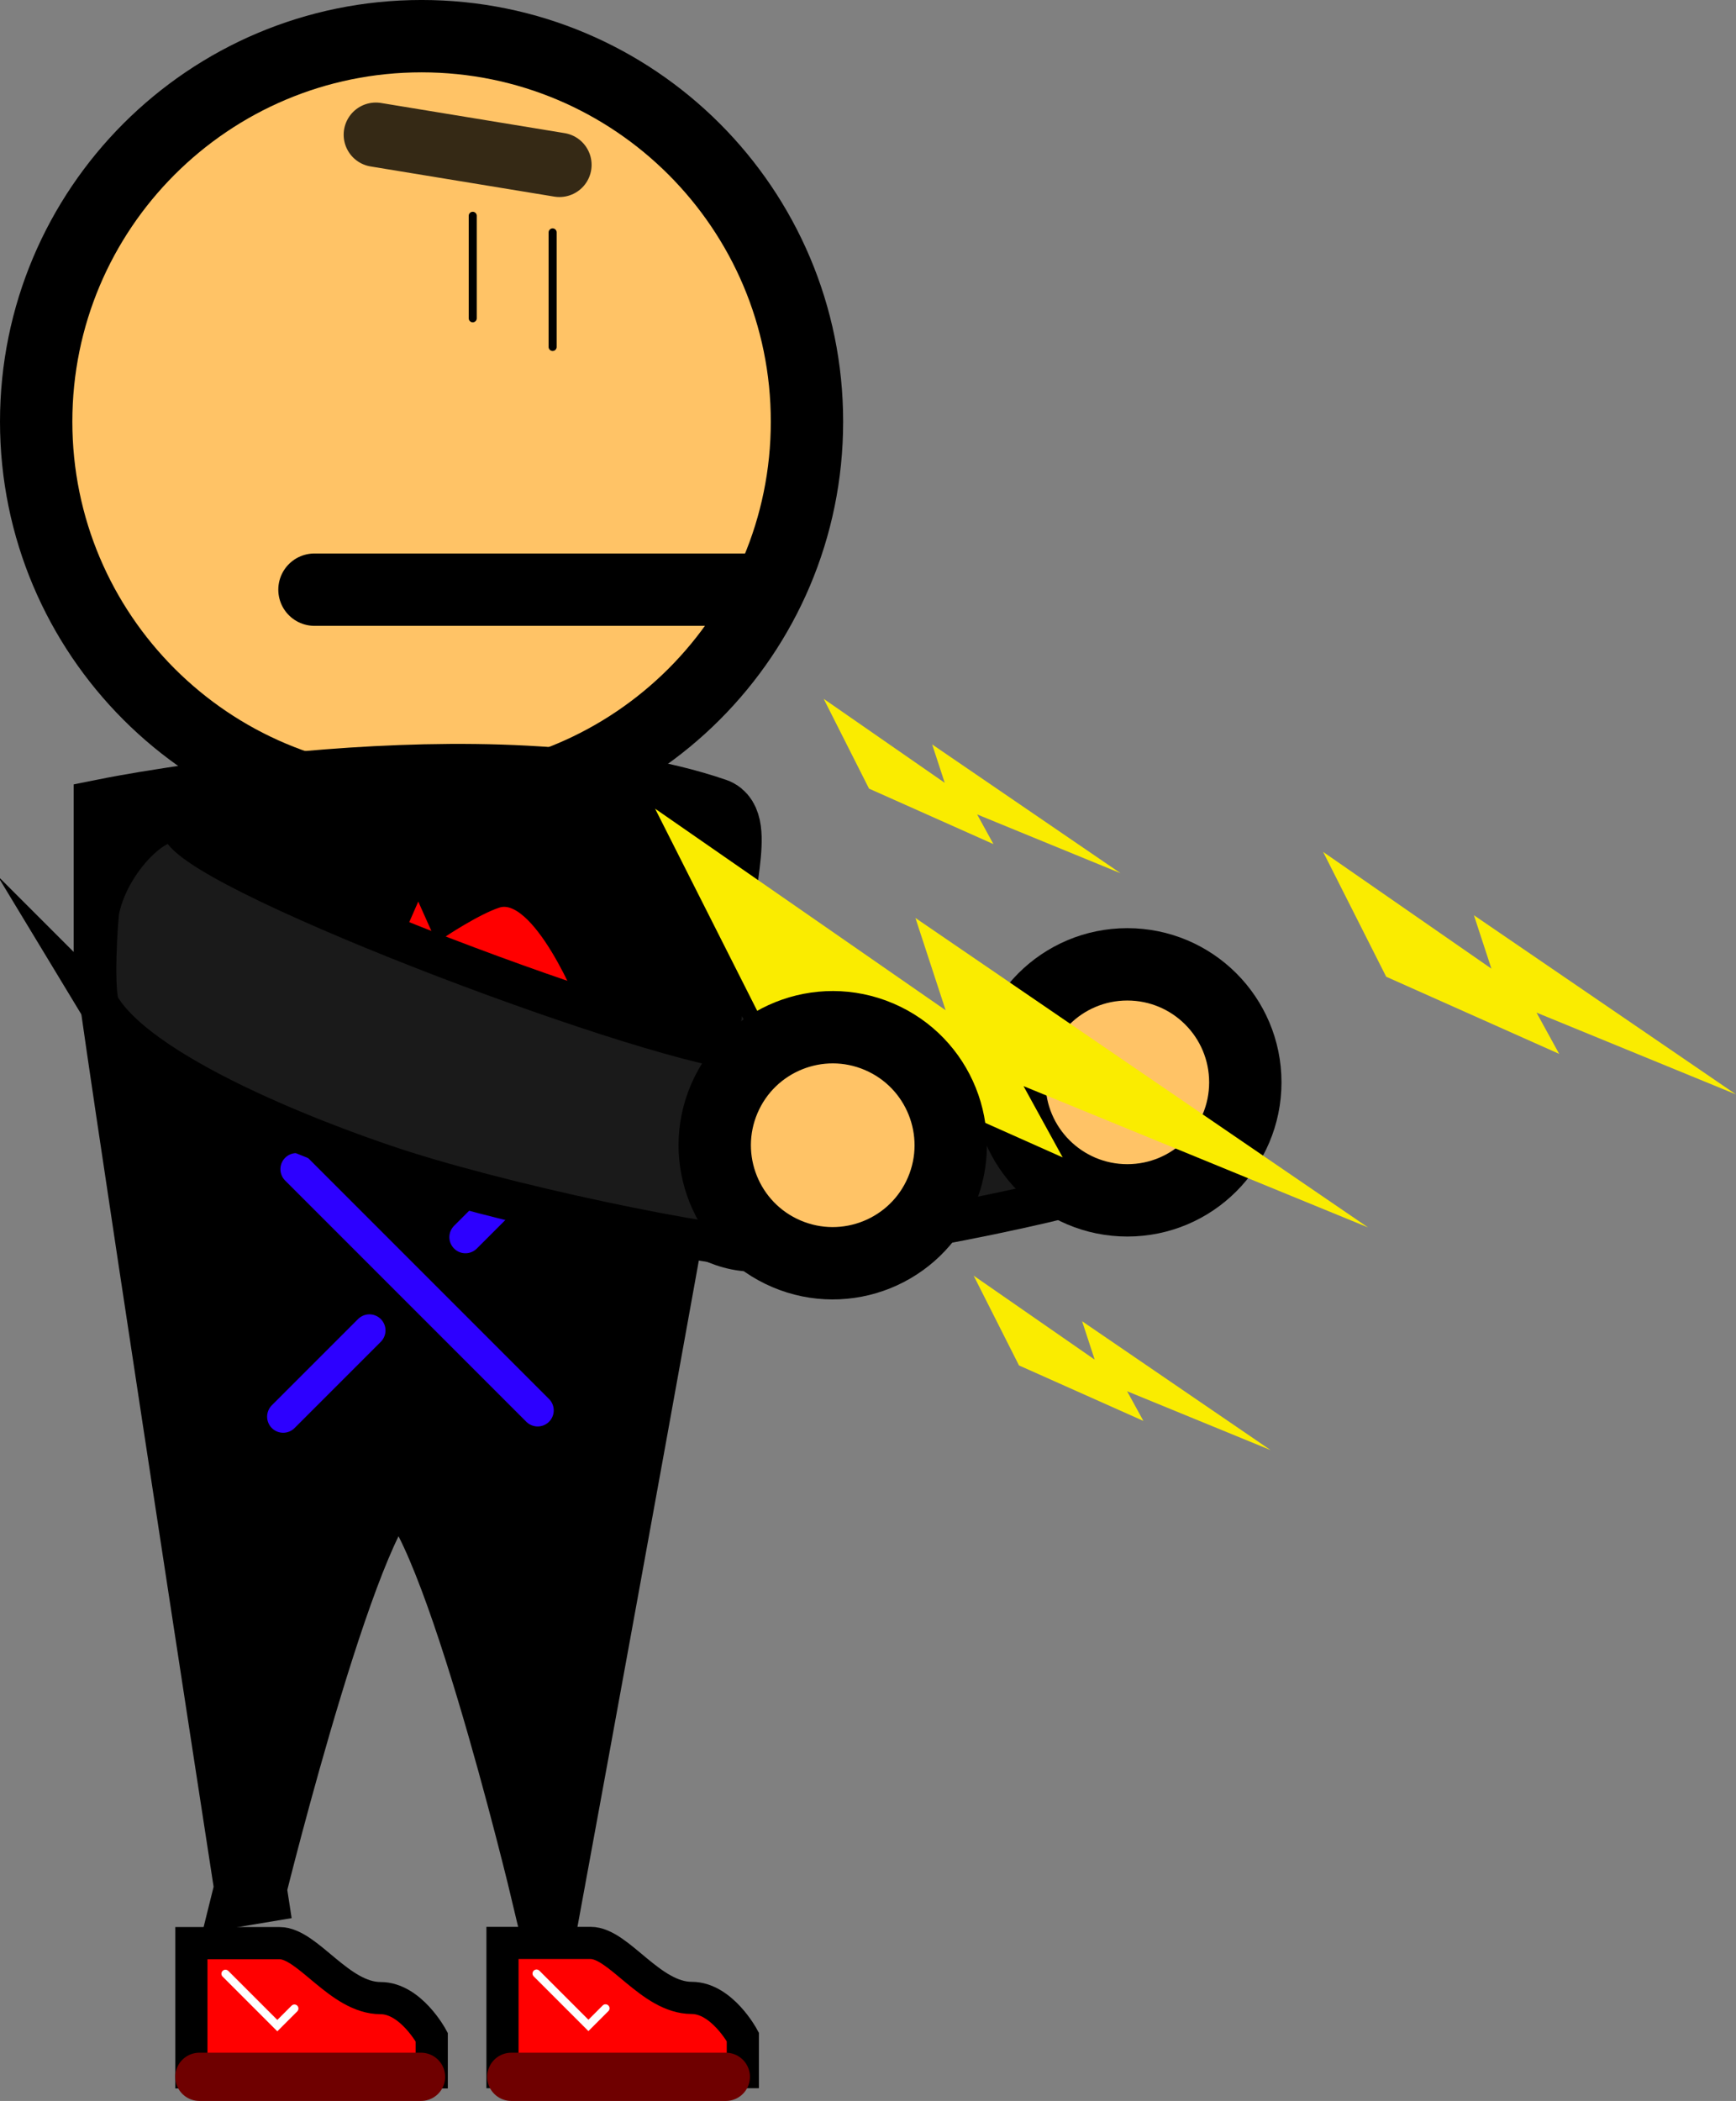 <svg version="1.1" xmlns="http://www.w3.org/2000/svg" xmlns:xlink="http://www.w3.org/1999/xlink" width="107.984" height="130.658" viewBox="0,0,107.984,130.658"><rect x="0" y="0" width="107.984" height="130.658" fill="#808080" stroke="none"/><g transform="translate(-615.395,-282.87)"><g data-paper-data="{&quot;isPaintingLayer&quot;:true}" fill-rule="nonzero" stroke-linejoin="miter" stroke-miterlimit="10" stroke-dasharray="" stroke-dashoffset="0" style="mix-blend-mode: normal"><path d="M645.714,339.019c-0.276,-2.533 1.696,-4.027 2.955,-4.797c1.506,-0.922 3.641,-2.786 6.292,-0.683c2.691,2.134 6.277,9.727 8.86,13.948c1.662,2.716 10.755,-0.15 16.012,-2.148c4.938,-1.877 7.698,9.821 6.57,10.51c-1.963,1.201 -15.243,4.008 -23.586,4.829c-4.556,0.448 -8.55,-4.959 -10.361,-7.919c-3.001,-4.905 -6.354,-10.166 -6.743,-13.74z" data-paper-data="{&quot;index&quot;:null}" fill="#1a1a1a" stroke="#000000" stroke-width="2.5" stroke-linecap="butt"/><path d="M641.618,333.065c-13.24,0 -23.973,-10.733 -23.973,-23.973c0,-13.24 10.733,-23.973 23.973,-23.973c13.24,0 23.973,10.733 23.973,23.973c0,13.24 -10.733,23.973 -23.973,23.973z" data-paper-data="{&quot;index&quot;:null}" fill="#ffc366" stroke="#000000" stroke-width="4.5" stroke-linecap="butt"/><path d="M649.77,304.447v-7.125" data-paper-data="{&quot;index&quot;:null}" fill="none" stroke="#000000" stroke-width="0.5" stroke-linecap="round"/><path d="M644.8,296.29v6.375" data-paper-data="{&quot;index&quot;:null}" fill="none" stroke="#000000" stroke-width="0.5" stroke-linecap="round"/><path d="M634.956,319.541h26.72" data-paper-data="{&quot;index&quot;:null}" fill="none" stroke="#000000" stroke-width="4.5" stroke-linecap="round"/><path d="M630.973,400.304c0,0 -8.744,-56.676 -8.744,-58.129c0,-4.17 0,-8.68 0,-8.68c0,0 23.714,-4.751 37.596,0c1.573,0.538 0,4.714 0,9.021c0,1.432 -10.399,58.022 -10.399,58.022c0,0 -6.078,-25.489 -9.291,-25.529c-2.908,-0.037 -9.163,25.295 -9.163,25.295z" data-paper-data="{&quot;index&quot;:null}" fill="#000000" stroke="#000000" stroke-width="4.5" stroke-linecap="butt"/><path d="M631.256,348.823l0.065,-3.492c0,0 3.042,-7.055 4.782,-6.283c1.758,0.78 3.946,1.757 3.946,1.757l1.358,-3.104l1.358,3.039c0,0 2.147,-1.443 3.527,-1.899c2.726,-0.9 5.654,6.619 5.654,6.619l0.065,3.362c0,0 -4.953,-3.556 -8.082,-3.556c-1.698,0 -1.278,3.621 -2.522,3.621c-1.243,0 -0.779,-3.621 -2.392,-3.621c-2.766,0 -7.759,3.556 -7.759,3.556z" fill="#ff0000" stroke="#000000" stroke-width="1" stroke-linecap="butt"/><path d="M621.973,351.869l1.702,11.282" fill="none" stroke="#000000" stroke-width="1" stroke-linecap="round"/><path d="M632.879,364.65l-0.872,-4.361" fill="none" stroke="#000000" stroke-width="1" stroke-linecap="round"/><path d="M633.838,355.58l15.001,15.001" fill="none" stroke="#2d00ff" stroke-width="2" stroke-linecap="round"/><path d="M644.347,359.81l4.317,-4.317" fill="none" stroke="#2d00ff" stroke-width="2" stroke-linecap="round"/><path d="M633.01,370.973l5.364,-5.364" fill="none" stroke="#2d00ff" stroke-width="2" stroke-linecap="round"/><path d="M638.772,291.248l11.422,1.875" fill="none" stroke-opacity="0.792" stroke="#000000" stroke-width="4" stroke-linecap="round"/><path d="M646.651,403.7c0,0 3.34,0 5.483,0c1.755,0 3.726,3.419 6.287,3.419c1.87,0 3.18,2.427 3.18,2.427v2.191h-14.95z" data-paper-data="{&quot;index&quot;:null}" fill="#ff0000" stroke="#000000" stroke-width="2" stroke-linecap="butt"/><path d="M653.06,407.766l-1.064,1.064l-3.227,-3.227" data-paper-data="{&quot;index&quot;:null}" fill="none" stroke="#ffffff" stroke-width="0.5" stroke-linecap="round"/><path d="M627.3,403.713c0,0 3.34,0 5.483,0c1.755,0 3.726,3.419 6.287,3.419c1.87,0 3.18,2.427 3.18,2.427v2.191h-14.95z" data-paper-data="{&quot;index&quot;:null}" fill="#ff0000" stroke="#000000" stroke-width="2" stroke-linecap="butt"/><path d="M633.709,407.779l-1.064,1.064l-3.227,-3.227" data-paper-data="{&quot;index&quot;:null}" fill="none" stroke="#ffffff" stroke-width="0.5" stroke-linecap="round"/><path d="M660.543,412.027h-13.344" data-paper-data="{&quot;index&quot;:null}" fill="none" stroke="#6f0000" stroke-width="3" stroke-linecap="round"/><path d="M641.584,412.027h-13.787" data-paper-data="{&quot;index&quot;:null}" fill="none" stroke="#6f0000" stroke-width="3" stroke-linecap="round"/><path d="M678.179,350.181c0,-4.053 3.286,-7.339 7.339,-7.339c4.053,0 7.339,3.286 7.339,7.339c0,4.053 -3.286,7.339 -7.339,7.339c-4.053,0 -7.339,-3.286 -7.339,-7.339z" fill="#ffc366" stroke="#000000" stroke-width="4.5" stroke-linecap="butt"/><path d="M621.624,345.484c-0.457,-0.756 -0.147,-5.574 -0.041,-6.067c0.739,-3.438 4.304,-6.484 5.104,-5.011c1.638,3.019 29.93,13.651 35.55,13.876c5.278,0.211 3.228,12.053 1.92,12.245c-2.277,0.335 -15.594,-2.294 -23.59,-4.812c-3.752,-1.182 -16.153,-5.613 -18.944,-10.232z" data-paper-data="{&quot;index&quot;:null}" fill="#1a1a1a" stroke="#000000" stroke-width="2.5" stroke-linecap="butt"/><path d="M656.141,333.159l18.075,12.538l-1.879,-5.738l28.154,19.244l-21.43,-8.787l2.436,4.434l-18.584,-8.289l-6.771,-13.402" fill="#faec00" stroke="none" stroke-width="0.663" stroke-linecap="butt"/><path d="M660.443,351.213c1.59,-3.728 5.901,-5.461 9.629,-3.871c3.728,1.59 5.461,5.901 3.871,9.629c-1.59,3.728 -5.901,5.461 -9.629,3.871c-3.728,-1.59 -5.461,-5.901 -3.871,-9.629z" data-paper-data="{&quot;index&quot;:null}" fill="#ffc366" stroke="#000000" stroke-width="4.5" stroke-linecap="butt"/><path d="M697.699,335.851l10.466,7.26l-1.088,-3.322l16.302,11.143l-12.409,-5.088l1.41,2.567l-10.761,-4.799l-3.921,-7.76" fill="#faec00" stroke="none" stroke-width="0.663" stroke-linecap="butt"/><path d="M666.634,326.333l7.526,5.221l-0.783,-2.389l11.723,8.013l-8.924,-3.659l1.014,1.846l-7.739,-3.451l-2.819,-5.581" fill="#faec00" stroke="none" stroke-width="0.663" stroke-linecap="butt"/><path d="M675.962,362.205l7.526,5.221l-0.783,-2.389l11.723,8.013l-8.924,-3.659l1.014,1.846l-7.738,-3.451l-2.82,-5.581" fill="#faec00" stroke="none" stroke-width="0.663" stroke-linecap="butt"/></g></g></svg>